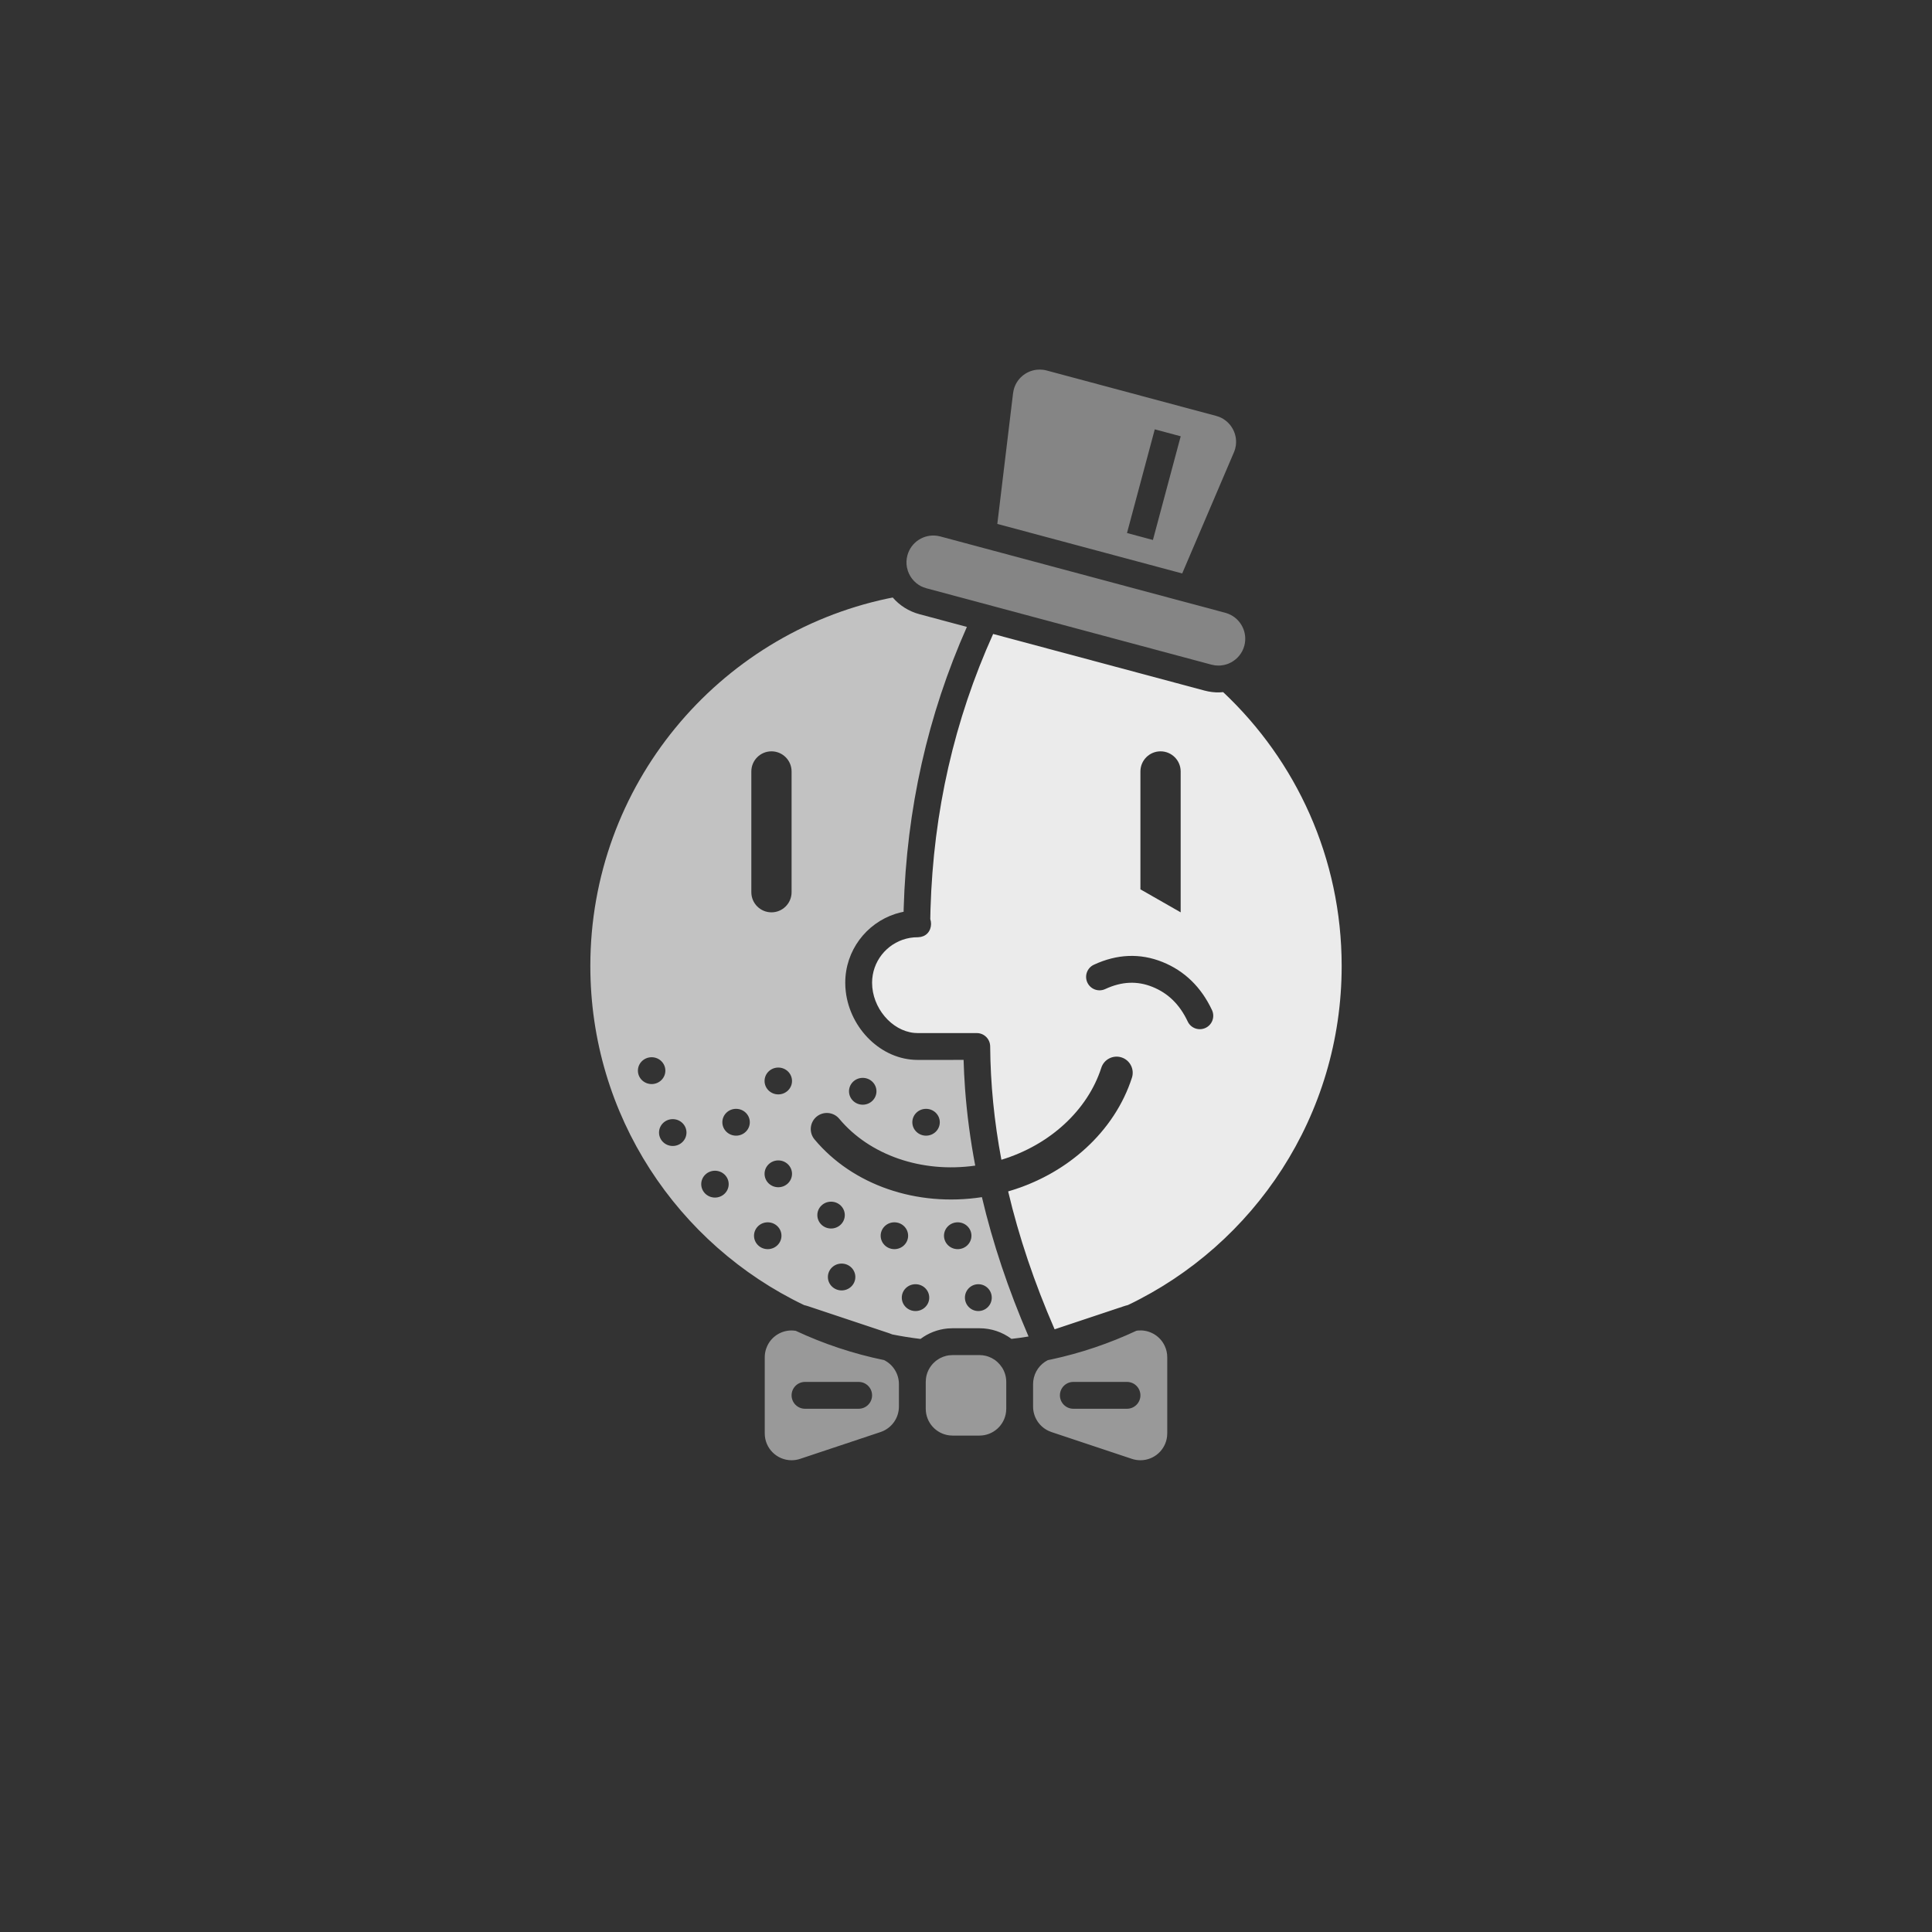 <?xml version="1.0" encoding="UTF-8"?>
<svg width="72px" height="72px" viewBox="0 0 72 72" version="1.1" xmlns="http://www.w3.org/2000/svg" xmlns:xlink="http://www.w3.org/1999/xlink">
    <rect x="0" y="0" width="72" height="72" fill="#333333" stroke="none"/>
    <title>avatar.resume.dark</title>
    <g id="avatar.resume.dark" stroke="none" stroke-width="1" fill="none" fill-rule="evenodd">
        <path d="M29.536,49.583 L29.655,49.596 C30.693,50.081 31.796,50.451 32.948,50.687 C33.283,50.855 33.5,51.199 33.5,51.581 L33.5,51.581 L33.5,52.419 C33.5,52.849 33.225,53.231 32.816,53.368 L32.816,53.368 L29.816,54.368 C29.714,54.402 29.607,54.419 29.5,54.419 C28.948,54.419 28.5,53.971 28.5,53.419 L28.5,53.419 L28.5,50.581 C28.5,50.474 28.517,50.367 28.551,50.265 L28.551,50.265 L28.595,50.156 C28.783,49.753 29.219,49.524 29.655,49.596 Z M42.533,49.581 C42.902,49.594 43.244,49.811 43.405,50.156 L43.405,50.156 L43.449,50.265 L43.477,50.368 C43.492,50.438 43.5,50.509 43.5,50.581 L43.5,50.581 L43.5,53.419 L43.493,53.535 C43.436,54.033 43.013,54.419 42.5,54.419 C42.393,54.419 42.286,54.402 42.184,54.368 L42.184,54.368 L39.184,53.368 L39.076,53.324 C38.728,53.162 38.5,52.81 38.5,52.419 L38.5,52.419 L38.5,51.581 L38.507,51.465 C38.546,51.131 38.751,50.839 39.05,50.688 L39.05,50.688 L39.18,50.662 C40.286,50.424 41.346,50.063 42.347,49.595 L42.347,49.595 L42.41,49.585 Z M36.5,50.5 L36.62,50.507 C36.661,50.512 36.701,50.519 36.741,50.529 L36.741,50.529 L36.783,50.541 L36.853,50.564 L36.958,50.611 L37.063,50.673 L37.113,50.71 L37.179,50.767 L37.258,50.85 L37.344,50.964 C37.443,51.119 37.5,51.303 37.5,51.5 L37.5,51.5 L37.5,52.5 L37.493,52.617 C37.436,53.114 37.013,53.5 36.5,53.5 L36.5,53.5 L35.5,53.5 L35.383,53.493 C34.886,53.436 34.5,53.013 34.5,52.5 L34.5,52.5 L34.5,51.5 L34.507,51.383 C34.53,51.183 34.612,51.001 34.736,50.855 L34.736,50.855 L34.774,50.812 L34.849,50.741 L34.898,50.701 L34.998,50.635 L35.042,50.611 L35.147,50.564 L35.259,50.529 L35.355,50.51 L35.5,50.5 L36.5,50.5 Z M42,51.5 L40,51.5 C39.724,51.5 39.5,51.724 39.5,52 C39.5,52.276 39.724,52.5 40,52.5 L40,52.5 L42,52.5 C42.276,52.5 42.5,52.276 42.5,52 C42.5,51.724 42.276,51.5 42,51.5 L42,51.5 Z M32,51.5 L30,51.5 C29.724,51.5 29.5,51.724 29.5,52 C29.5,52.276 29.724,52.5 30,52.5 L30,52.5 L32,52.5 C32.276,52.5 32.5,52.276 32.5,52 C32.5,51.724 32.276,51.5 32,51.5 L32,51.5 Z" id="Combined-Shape" fill="#FFFFFF" opacity="0.5"></path>
        <path d="M34.926,19.968 L35.04,19.991 L44.217,22.45 L44.227,22.452 L45.666,22.838 L45.776,22.875 C46.242,23.06 46.505,23.568 46.373,24.063 C46.299,24.339 46.116,24.557 45.883,24.683 L45.781,24.732 L45.723,24.753 L45.62,24.781 L45.508,24.799 L45.418,24.804 L45.285,24.797 L45.148,24.77 L34.523,21.923 L34.412,21.886 L34.322,21.846 L34.322,21.846 L34.238,21.797 L34.152,21.735 L34.068,21.658 L33.992,21.571 L33.93,21.481 L33.877,21.383 L33.837,21.285 L33.8,21.15 C33.771,21.004 33.775,20.851 33.816,20.698 C33.948,20.203 34.431,19.895 34.926,19.968 Z M38.75,13.773 L38.866,13.78 L38.937,13.791 L38.937,13.791 L39.006,13.807 L45.324,15.5 L45.435,15.536 C45.864,15.707 46.122,16.153 46.055,16.61 L46.031,16.725 L45.998,16.826 L44.057,21.371 L37.167,19.525 L37.754,14.653 L37.775,14.538 C37.873,14.126 38.222,13.825 38.636,13.779 L38.75,13.773 Z M43.035,16 L42,19.864 L42.966,20.123 L44.001,16.259 L43.035,16 Z" id="Combined-Shape" fill="#FFFFFF" opacity="0.4"></path>
        <path d="M33.27,22.268 C33.523,22.56 33.863,22.782 34.264,22.889 L34.264,22.889 L36.033,23.363 C34.574,26.653 33.786,30.141 33.677,33.868 L33.677,33.868 L33.675,33.979 L33.535,34.01 L33.37,34.057 C32.285,34.407 31.5,35.424 31.5,36.624 L31.5,36.624 L31.505,36.792 L31.52,36.957 C31.683,38.331 32.836,39.5 34.2,39.5 L34.2,39.5 L35.91,39.499 L35.931,40.03 L35.965,40.581 C36.035,41.526 36.161,42.478 36.344,43.439 C34.336,43.724 32.402,43.042 31.276,41.693 C31.063,41.438 30.685,41.404 30.43,41.616 C30.176,41.829 30.142,42.207 30.354,42.461 C31.77,44.159 34.157,44.987 36.593,44.614 C36.996,46.324 37.575,48.054 38.331,49.807 C38.12,49.842 37.908,49.873 37.694,49.896 C37.361,49.647 36.948,49.5 36.5,49.5 L36.5,49.5 L35.5,49.5 L35.317,49.508 C34.939,49.543 34.592,49.682 34.305,49.898 C33.951,49.856 33.602,49.8 33.256,49.731 L33.256,49.731 L33.132,49.684 L30.132,48.684 C30.078,48.666 30.024,48.65 29.969,48.638 C25.256,46.385 22,41.573 22,36 C22,29.271 26.747,23.651 33.075,22.306 L33.075,22.306 Z M34.118,47.859 C33.836,47.859 33.607,48.083 33.607,48.359 C33.607,48.635 33.836,48.859 34.118,48.859 C34.401,48.859 34.63,48.635 34.63,48.359 C34.63,48.083 34.401,47.859 34.118,47.859 Z M36.46,47.859 C36.184,47.859 35.96,48.083 35.96,48.359 C35.96,48.635 36.184,48.859 36.46,48.859 C36.736,48.859 36.96,48.635 36.96,48.359 C36.96,48.083 36.736,47.859 36.46,47.859 Z M31.365,47.09 C31.082,47.09 30.853,47.314 30.853,47.59 C30.853,47.866 31.082,48.09 31.365,48.09 C31.647,48.09 31.876,47.866 31.876,47.59 C31.876,47.314 31.647,47.09 31.365,47.09 Z M28.611,45.552 C28.329,45.552 28.1,45.776 28.1,46.052 C28.1,46.328 28.329,46.552 28.611,46.552 C28.894,46.552 29.123,46.328 29.123,46.052 C29.123,45.776 28.894,45.552 28.611,45.552 Z M35.691,45.552 C35.409,45.552 35.18,45.776 35.18,46.052 C35.18,46.328 35.409,46.552 35.691,46.552 C35.974,46.552 36.203,46.328 36.203,46.052 C36.203,45.776 35.974,45.552 35.691,45.552 Z M33.331,45.552 C33.049,45.552 32.82,45.776 32.82,46.052 C32.82,46.328 33.049,46.552 33.331,46.552 C33.614,46.552 33.843,46.328 33.843,46.052 C33.843,45.776 33.614,45.552 33.331,45.552 Z M30.971,44.783 C30.689,44.783 30.46,45.007 30.46,45.283 C30.46,45.559 30.689,45.783 30.971,45.783 C31.254,45.783 31.483,45.559 31.483,45.283 C31.483,45.007 31.254,44.783 30.971,44.783 Z M26.645,43.63 C26.362,43.63 26.133,43.853 26.133,44.13 C26.133,44.406 26.362,44.63 26.645,44.63 C26.927,44.63 27.156,44.406 27.156,44.13 C27.156,43.853 26.927,43.63 26.645,43.63 Z M29.005,43.245 C28.722,43.245 28.493,43.469 28.493,43.745 C28.493,44.021 28.722,44.245 29.005,44.245 C29.287,44.245 29.516,44.021 29.516,43.745 C29.516,43.469 29.287,43.245 29.005,43.245 Z M25.071,41.707 C24.789,41.707 24.56,41.931 24.56,42.207 C24.56,42.483 24.789,42.707 25.071,42.707 C25.354,42.707 25.583,42.483 25.583,42.207 C25.583,41.931 25.354,41.707 25.071,41.707 Z M27.431,41.323 C27.149,41.323 26.92,41.546 26.92,41.823 C26.92,42.099 27.149,42.323 27.431,42.323 C27.714,42.323 27.943,42.099 27.943,41.823 C27.943,41.546 27.714,41.323 27.431,41.323 Z M34.511,41.323 C34.229,41.323 34,41.546 34,41.823 C34,42.099 34.229,42.323 34.511,42.323 C34.794,42.323 35.023,42.099 35.023,41.823 C35.023,41.546 34.794,41.323 34.511,41.323 Z M32.151,40.169 C31.869,40.169 31.64,40.393 31.64,40.669 C31.64,40.945 31.869,41.169 32.151,41.169 C32.434,41.169 32.663,40.945 32.663,40.669 C32.663,40.393 32.434,40.169 32.151,40.169 Z M29.005,39.785 C28.722,39.785 28.493,40.008 28.493,40.285 C28.493,40.561 28.722,40.785 29.005,40.785 C29.287,40.785 29.516,40.561 29.516,40.285 C29.516,40.008 29.287,39.785 29.005,39.785 Z M24.285,39.4 C24.002,39.4 23.773,39.624 23.773,39.9 C23.773,40.176 24.002,40.4 24.285,40.4 C24.567,40.4 24.796,40.176 24.796,39.9 C24.796,39.624 24.567,39.4 24.285,39.4 Z M28.75,28 C28.336,28 28,28.336 28,28.75 L28,28.75 L28,33.25 C28,33.664 28.336,34 28.75,34 C29.164,34 29.5,33.664 29.5,33.25 L29.5,33.25 L29.5,28.75 C29.5,28.336 29.164,28 28.75,28 Z" id="Combined-Shape" fill="#FFFFFF" fill-rule="nonzero" opacity="0.7"></path>
        <path d="M37.011,23.626 L44.889,25.736 L45.035,25.769 C45.219,25.805 45.403,25.813 45.584,25.794 C48.302,28.348 50,31.976 50,36 C50,41.571 46.746,46.383 42.033,48.636 C41.977,48.65 41.922,48.665 41.868,48.684 L41.868,48.684 L39.302,49.539 C38.546,47.801 37.969,46.087 37.571,44.4 C39.793,43.756 41.543,42.152 42.184,40.162 C42.285,39.847 42.112,39.509 41.797,39.407 C41.481,39.305 41.143,39.479 41.042,39.794 C40.535,41.369 39.13,42.671 37.319,43.221 C37.051,41.794 36.911,40.386 36.901,38.996 C36.899,38.721 36.675,38.499 36.401,38.5 L36.401,38.5 L34.2,38.5 L34.066,38.493 C33.226,38.41 32.5,37.557 32.5,36.624 L32.5,36.624 L32.506,36.478 L32.525,36.335 C32.654,35.583 33.28,35 34.053,34.934 L34.053,34.934 L34.215,34.928 L34.318,34.916 L34.409,34.888 C34.663,34.783 34.749,34.492 34.669,34.249 L34.669,34.249 L34.677,33.882 C34.785,30.238 35.565,26.835 37.011,23.626 L37.011,23.626 Z M43.323,35.851 C42.49,35.516 41.627,35.552 40.765,35.953 C40.515,36.069 40.406,36.367 40.523,36.617 C40.639,36.867 40.936,36.976 41.187,36.86 C41.803,36.574 42.379,36.549 42.95,36.779 C43.532,37.013 43.964,37.435 44.262,38.068 C44.379,38.318 44.677,38.425 44.927,38.307 C45.177,38.19 45.284,37.892 45.167,37.642 C44.764,36.786 44.145,36.182 43.323,35.851 Z M43.25,28 C42.836,28 42.5,28.336 42.5,28.75 L42.5,28.75 L42.5,33.143 L44,34 L44,28.75 C44,28.336 43.664,28 43.25,28 Z" id="Combined-Shape" fill="#FFFFFF" fill-rule="nonzero" opacity="0.9"></path>
    </g>
</svg>